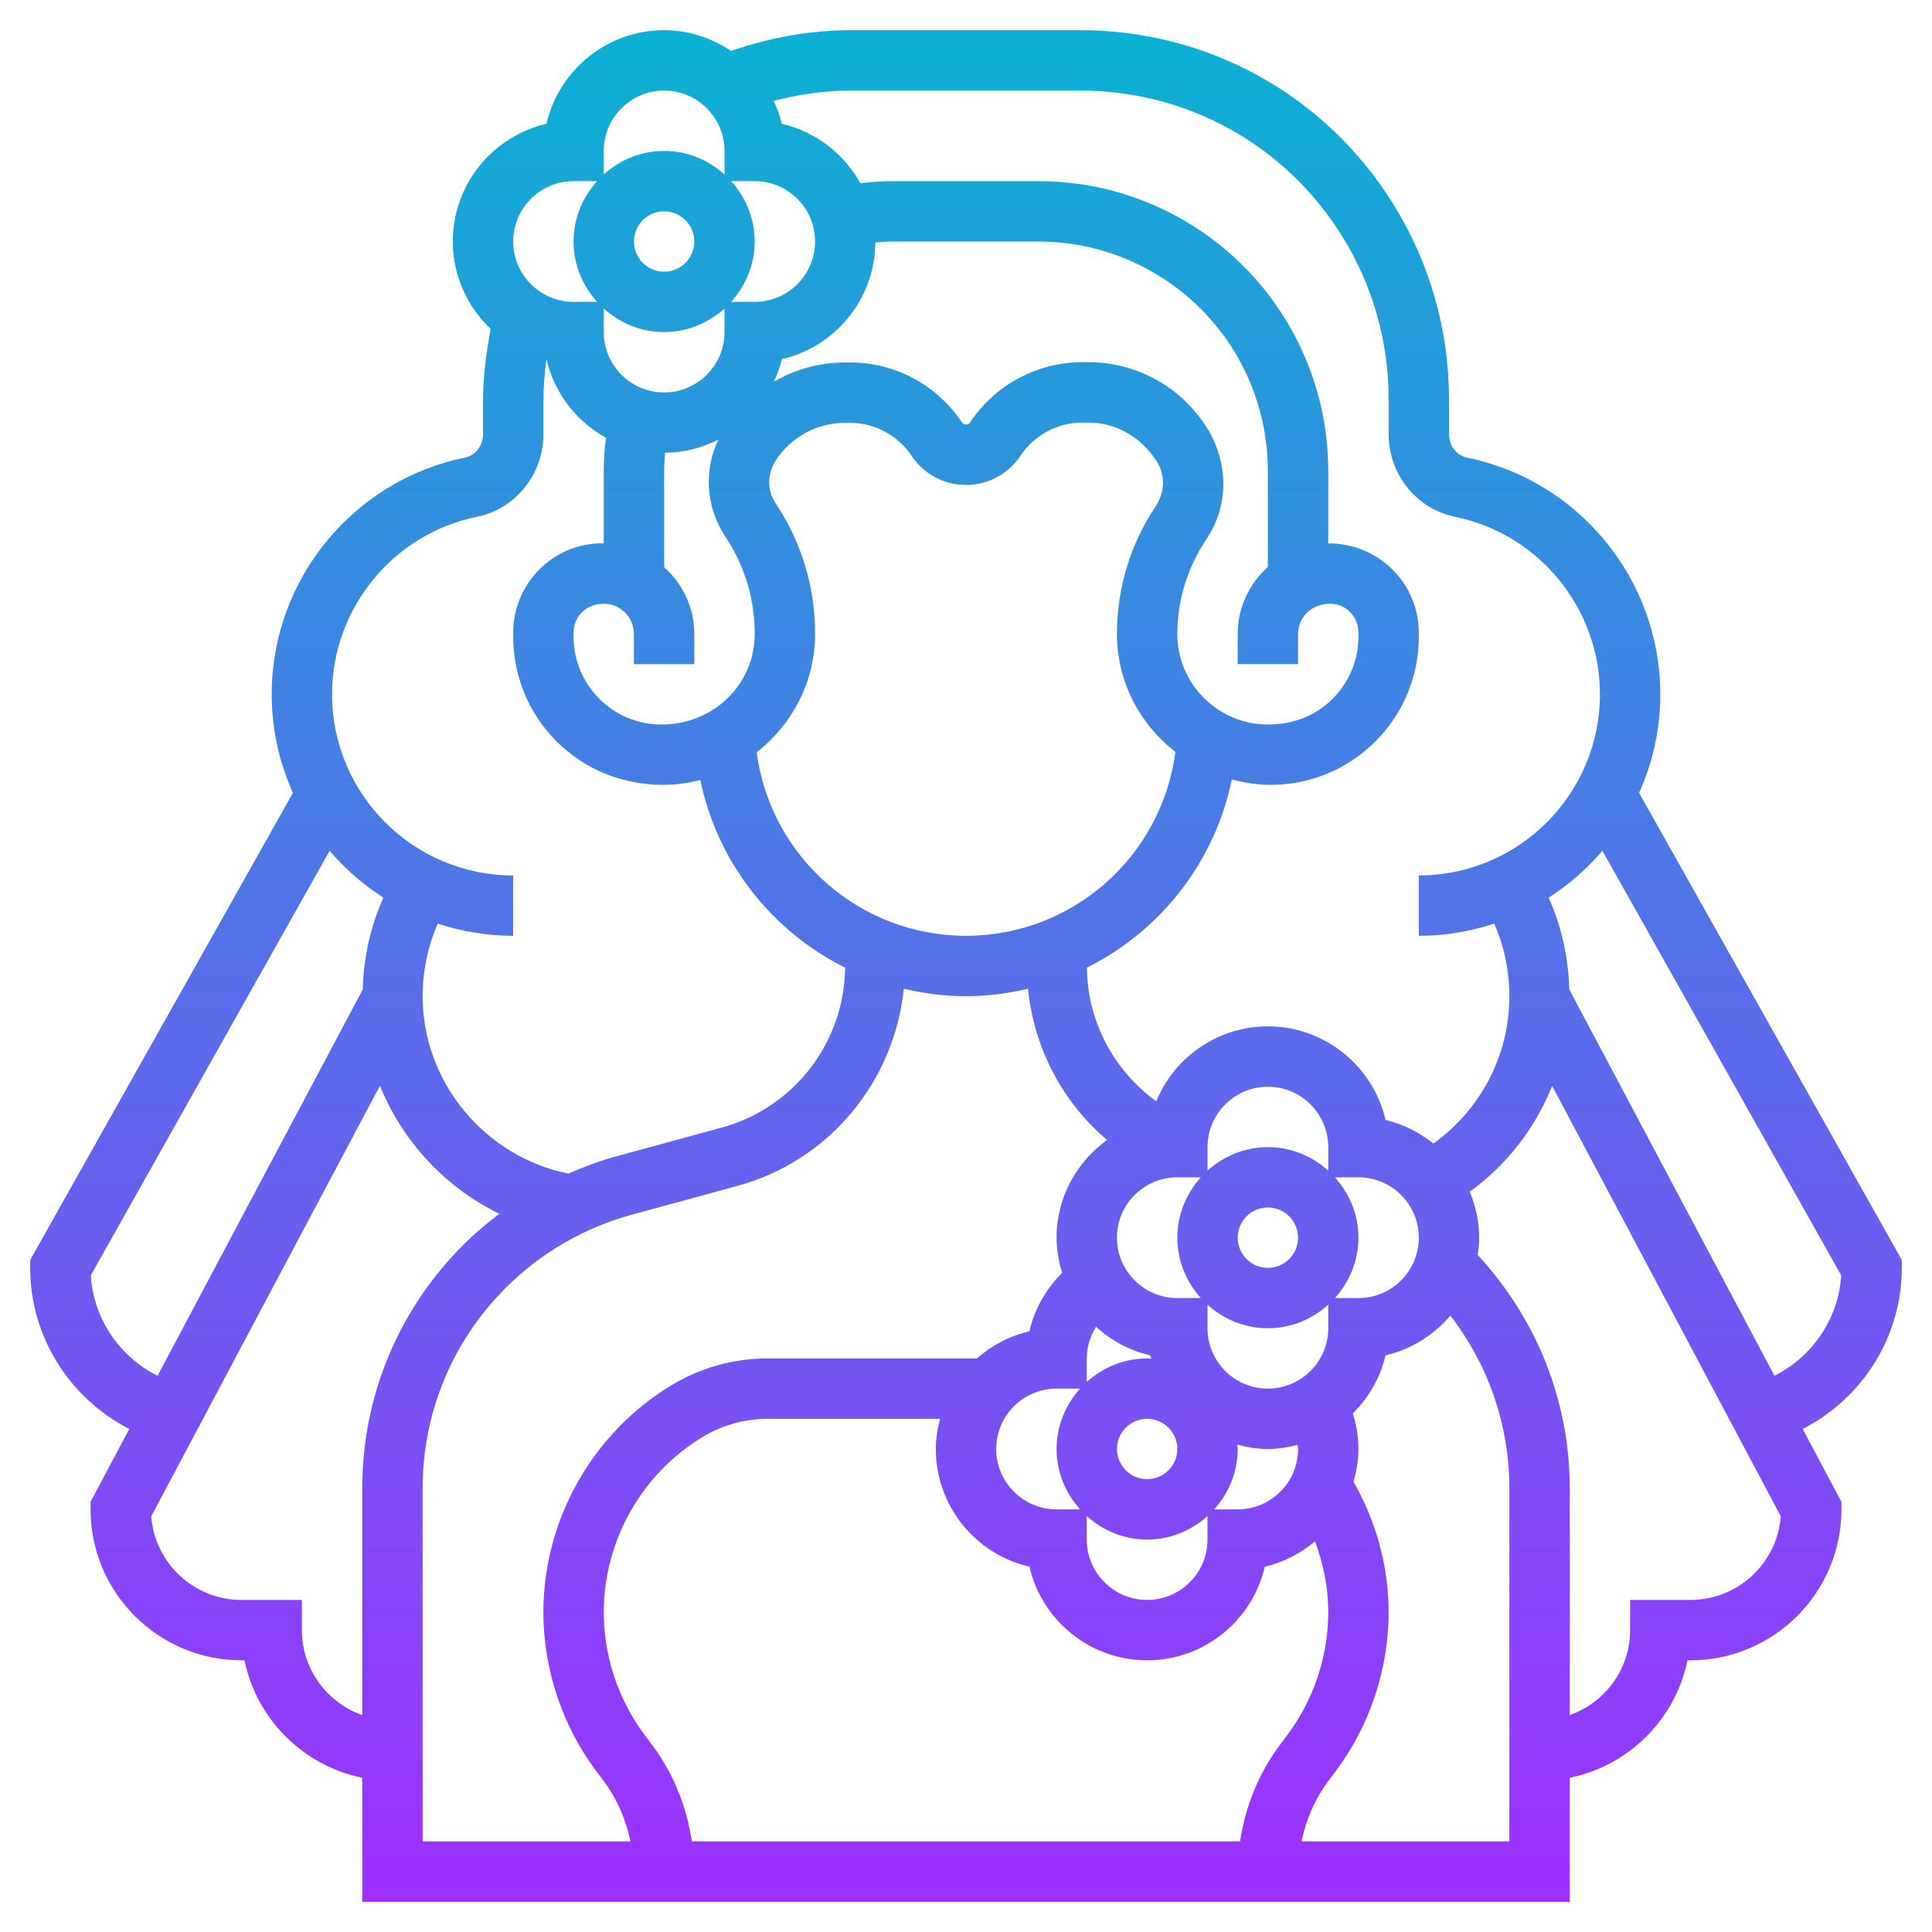 <svg id="_x33_0" enable-background="new 0 0 64 64" height="512" viewBox="0 0 64 64" width="512" xmlns="http://www.w3.org/2000/svg" xmlns:xlink="http://www.w3.org/1999/xlink"><linearGradient id="SVGID_1_" gradientUnits="userSpaceOnUse" x1="32" x2="32" y1="63" y2="1"><stop offset="0" stop-color="#9f2fff"/><stop offset="1" stop-color="#0bb1d3"/></linearGradient><path d="m55 23c0-3.787-2.69-7.084-6.396-7.839-.35-.071-.604-.397-.604-.774v-1.17c0-2.292-.643-4.531-1.857-6.475-2.247-3.596-6.12-5.742-10.36-5.742h-7.566c-1.371 0-2.712.24-4.001.688-.636-.427-1.394-.688-2.216-.688-1.896 0-3.489 1.327-3.898 3.102-1.775.409-3.102 2.001-3.102 3.898 0 1.141.486 2.165 1.254 2.894-.154.801-.254 1.62-.254 2.459v1.04c0 .374-.252.697-.599.767-3.709.752-6.401 4.049-6.401 7.84 0 1.164.255 2.267.704 3.265l-8.704 15.473v.262c0 2.284 1.308 4.326 3.283 5.335l-1.283 2.416v.249c0 2.757 2.243 5 5 5h.101c.399 1.955 1.945 3.491 3.899 3.89v4.11h40v-4.11c1.955-.4 3.501-1.935 3.899-3.89h.101c2.757 0 5-2.243 5-5v-.249l-1.283-2.416c1.975-1.009 3.283-3.051 3.283-5.335v-.262l-8.704-15.473c.449-.998.704-2.101.704-3.265zm-19.217-20c3.546 0 6.784 1.795 8.664 4.802 1.016 1.626 1.553 3.498 1.553 5.415v1.17c0 1.324.927 2.474 2.205 2.734 2.778.566 4.795 3.038 4.795 5.879 0 3.309-2.691 6-6 6v2c.873 0 1.712-.146 2.499-.405.329.754.501 1.572.501 2.405 0 1.953-.951 3.762-2.518 4.881-.459-.366-.993-.643-1.583-.779-.41-1.775-2.003-3.102-3.899-3.102-1.668 0-3.099 1.027-3.698 2.481-1.406-1.018-2.28-2.645-2.297-4.427 2.429-1.21 4.235-3.485 4.8-6.232.41.105.833.178 1.28.178h.001c1.312 0 2.546-.511 3.475-1.439.927-.928 1.439-2.162 1.439-3.475v-.12c0-1.636-1.319-2.967-3-2.967v-2.394c0-3.218-1.599-6.206-4.277-7.992-1.584-1.055-3.426-1.613-5.328-1.613h-4.789c-.369 0-.738.027-1.106.07-.542-.98-1.482-1.71-2.602-1.969-.061-.266-.157-.517-.268-.759.843-.221 1.707-.342 2.587-.342zm6.617 54.8c-.702.935-1.15 2.046-1.319 3.2h-18.163c-.169-1.154-.616-2.265-1.318-3.2l-.244-.325c-.875-1.166-1.356-2.611-1.356-4.069 0-2.368 1.262-4.597 3.293-5.815.644-.387 1.381-.591 2.132-.591h5.717c-.084.321-.142.653-.142 1 0 1.897 1.327 3.489 3.102 3.898.409 1.775 2.002 3.102 3.898 3.102s3.489-1.327 3.898-3.102c.625-.144 1.189-.441 1.664-.84.278.749.438 1.539.438 2.348 0 1.458-.481 2.903-1.357 4.069zm-6.4-7.58c.532.48 1.229.78 2 .78s1.468-.301 2-.78v.78c0 1.103-.897 2-2 2s-2-.897-2-2zm3-2.22c0 .551-.448 1-1 1s-1-.449-1-1 .448-1 1-1 1 .449 1 1zm1-4v-.78c.532.48 1.229.78 2 .78s1.468-.301 2-.78v.78c0 1.103-.897 2-2 2s-2-.897-2-2zm1-3c0-.551.448-1 1-1s1 .449 1 1-.448 1-1 1-1-.449-1-1zm3-2.22c-.532-.48-1.229-.78-2-.78s-1.468.301-2 .78v-.78c0-1.103.897-2 2-2s2 .897 2 2zm-4.22 4.22h-.78c-1.103 0-2-.897-2-2s.897-2 2-2h.78c-.48.532-.78 1.229-.78 2s.301 1.468.78 2zm-1.678 1.898c.009.04.027.076.037.116-.047-.002-.091-.014-.139-.014-.771 0-1.468.301-2 .78v-.78c0-.38.115-.737.308-1.049.5.456 1.112.79 1.794.947zm-2.322 5.102h-.78c-1.103 0-2-.897-2-2s.897-2 2-2h.78c-.48.532-.78 1.229-.78 2s.301 1.468.78 2zm7.22-2c0 1.103-.897 2-2 2h-.78c.48-.532.78-1.229.78-2 0-.05-.012-.096-.015-.145.326.086.663.145 1.015.145.341 0 .666-.056.982-.137.004.046.018.091.018.137zm1.22-5c.48-.532.78-1.229.78-2s-.301-1.468-.78-2h.78c1.103 0 2 .897 2 2s-.897 2-2 2zm-19.154-18.079c1.168-.916 1.934-2.323 1.934-3.918.005-1.497-.421-2.953-1.223-4.202l-.099-.154c-.271-.423-.267-.967.041-1.427.502-.75 1.339-1.203 2.237-1.211l.182-.001h.02c.822 0 1.583.407 2.039 1.092.403.604 1.077.964 1.803.964s1.399-.36 1.803-.965c.459-.688 1.227-1.1 2.054-1.101h.189.004c.885 0 1.707.44 2.248 1.251.304.457.309 1.041-.021 1.533-.836 1.252-1.277 2.711-1.277 4.218 0 1.589.76 2.991 1.936 3.907-.447 3.455-3.398 6.093-6.936 6.093-3.534 0-6.481-2.632-6.934-6.079zm-4.066-3.921v1h2v-1c0-.879-.387-1.663-1-2.212v-3.182c0-.203.014-.406.031-.608.636-.005 1.233-.166 1.766-.436-.481 1.009-.416 2.207.201 3.169l.092.143c.6.934.914 2.014.911 3.127 0 1.654-1.346 2.999-3.085 3h-.001c-.778 0-1.51-.303-2.061-.853-.551-.552-.854-1.284-.854-2.062v-.12c0-.542.413-.967 1-.967.551 0 1 .449 1 1.001zm-1-10.78c.532.48 1.229.78 2 .78s1.468-.301 2-.78v.78c0 1.103-.897 2-2 2s-2-.897-2-2zm1-2.22c0-.551.448-1 1-1s1 .449 1 1-.448 1-1 1-1-.449-1-1zm3.22-2h.78c1.103 0 2 .897 2 2s-.897 2-2 2h-.78c.479-.532.78-1.229.78-2s-.301-1.468-.78-2zm4.777 2.031c.203-.017.405-.031.608-.031h4.789c1.506 0 2.965.442 4.219 1.277 2.121 1.414 3.387 3.78 3.387 6.328v3.175c-.609.55-1 1.336-1 2.219v1h2v-1c0-.551.449-1 1.06-1 .527 0 .94.425.94.967v.12c0 .778-.303 1.51-.854 2.061-.55.55-1.282.853-2.146.853h-.001c-1.653 0-2.999-1.346-2.999-3 0-1.11.325-2.185.972-3.153.747-1.12.744-2.575-.06-3.782-.863-1.295-2.307-2.068-3.86-2.068-.003 0-.005 0-.008 0h-.188c-1.498.002-2.888.747-3.717 1.992-.064.099-.213.098-.277 0-.829-1.243-2.211-1.982-3.702-1.982-.013 0-.024 0-.036 0l-.183.001c-.82.007-1.607.232-2.302.634.108-.238.2-.485.26-.745 1.764-.405 3.084-1.983 3.098-3.866zm-6.997-5.031c1.103 0 2 .897 2 2v.78c-.532-.479-1.229-.78-2-.78s-1.468.301-2 .78v-.78c0-1.103.897-2 2-2zm-3 3h.78c-.479.532-.78 1.229-.78 2s.301 1.468.78 2h-.78c-1.103 0-2-.897-2-2s.897-2 2-2zm-3.2 11.12c1.274-.259 2.2-1.406 2.2-2.727v-1.04c0-.493.038-.978.101-1.455h.001c.258 1.12.989 2.059 1.969 2.602-.043.367-.071.737-.071 1.105v2.399c-.02 0-.039-.006-.06-.006-1.621 0-2.94 1.331-2.94 2.967v.12c0 1.313.512 2.547 1.439 3.475.929.929 2.163 1.44 3.561 1.44h.001c.415 0 .812-.066 1.198-.161.569 2.74 2.373 5.008 4.797 6.216-.025 2.472-1.694 4.645-4.082 5.296l-3.512.958c-.54.147-1.062.344-1.572.568-2.768-.559-4.83-3.027-4.83-5.877 0-.833.172-1.651.501-2.405.787.259 1.626.405 2.499.405v-2c-3.309 0-6-2.691-6-6 0-2.843 2.019-5.316 4.8-5.88zm-12.792 25.128 7.911-14.064c.513.601 1.114 1.123 1.781 1.551-.427.955-.655 1.988-.684 3.043l-6.797 12.795c-1.262-.631-2.122-1.891-2.211-3.325zm6.992 11.752v-1h-2c-1.576 0-2.872-1.222-2.991-2.768l7.577-14.265c.746 1.843 2.161 3.368 3.957 4.242-.422.318-.827.661-1.203 1.036-2.153 2.155-3.34 5.018-3.34 8.064v7.507c-1.161-.414-2-1.514-2-2.816zm4-4.691c0-2.511.979-4.873 2.754-6.648 1.155-1.155 2.599-1.993 4.174-2.422l3.511-.958c3.028-.826 5.188-3.454 5.499-6.528.663.155 1.352.247 2.062.247.708 0 1.393-.091 2.055-.246.197 1.965 1.139 3.758 2.619 5.009-1.008.727-1.674 1.901-1.674 3.237 0 .406.072.794.185 1.164-.538.533-.916 1.201-1.085 1.938-.656.151-1.25.467-1.74.898h-6.935c-1.112 0-2.206.303-3.161.875-2.63 1.579-4.264 4.465-4.264 7.531 0 1.888.624 3.759 1.756 5.269l.244.325c.442.59.737 1.28.885 2h-6.885zm36 11.691h-6.885c.149-.721.443-1.41.886-2l.242-.324c1.133-1.51 1.757-3.382 1.757-5.27 0-1.526-.414-3.005-1.163-4.324.098-.346.163-.705.163-1.082 0-.402-.068-.798-.185-1.179.523-.522.912-1.179 1.083-1.923.853-.197 1.597-.671 2.146-1.317 1.263 1.636 1.956 3.627 1.956 5.728zm6-8h-2v1c0 1.302-.839 2.402-2 2.816v-7.507c0-2.882-1.074-5.593-3.05-7.739.027-.187.05-.376.05-.57 0-.54-.118-1.051-.313-1.522 1.236-.894 2.173-2.115 2.73-3.506l7.574 14.26c-.119 1.546-1.415 2.768-2.991 2.768zm4.992-10.752c-.089 1.434-.95 2.694-2.211 3.325l-6.796-12.795c-.029-1.055-.257-2.089-.684-3.043.668-.428 1.268-.95 1.781-1.551z" fill="url(#SVGID_1_)"/></svg>